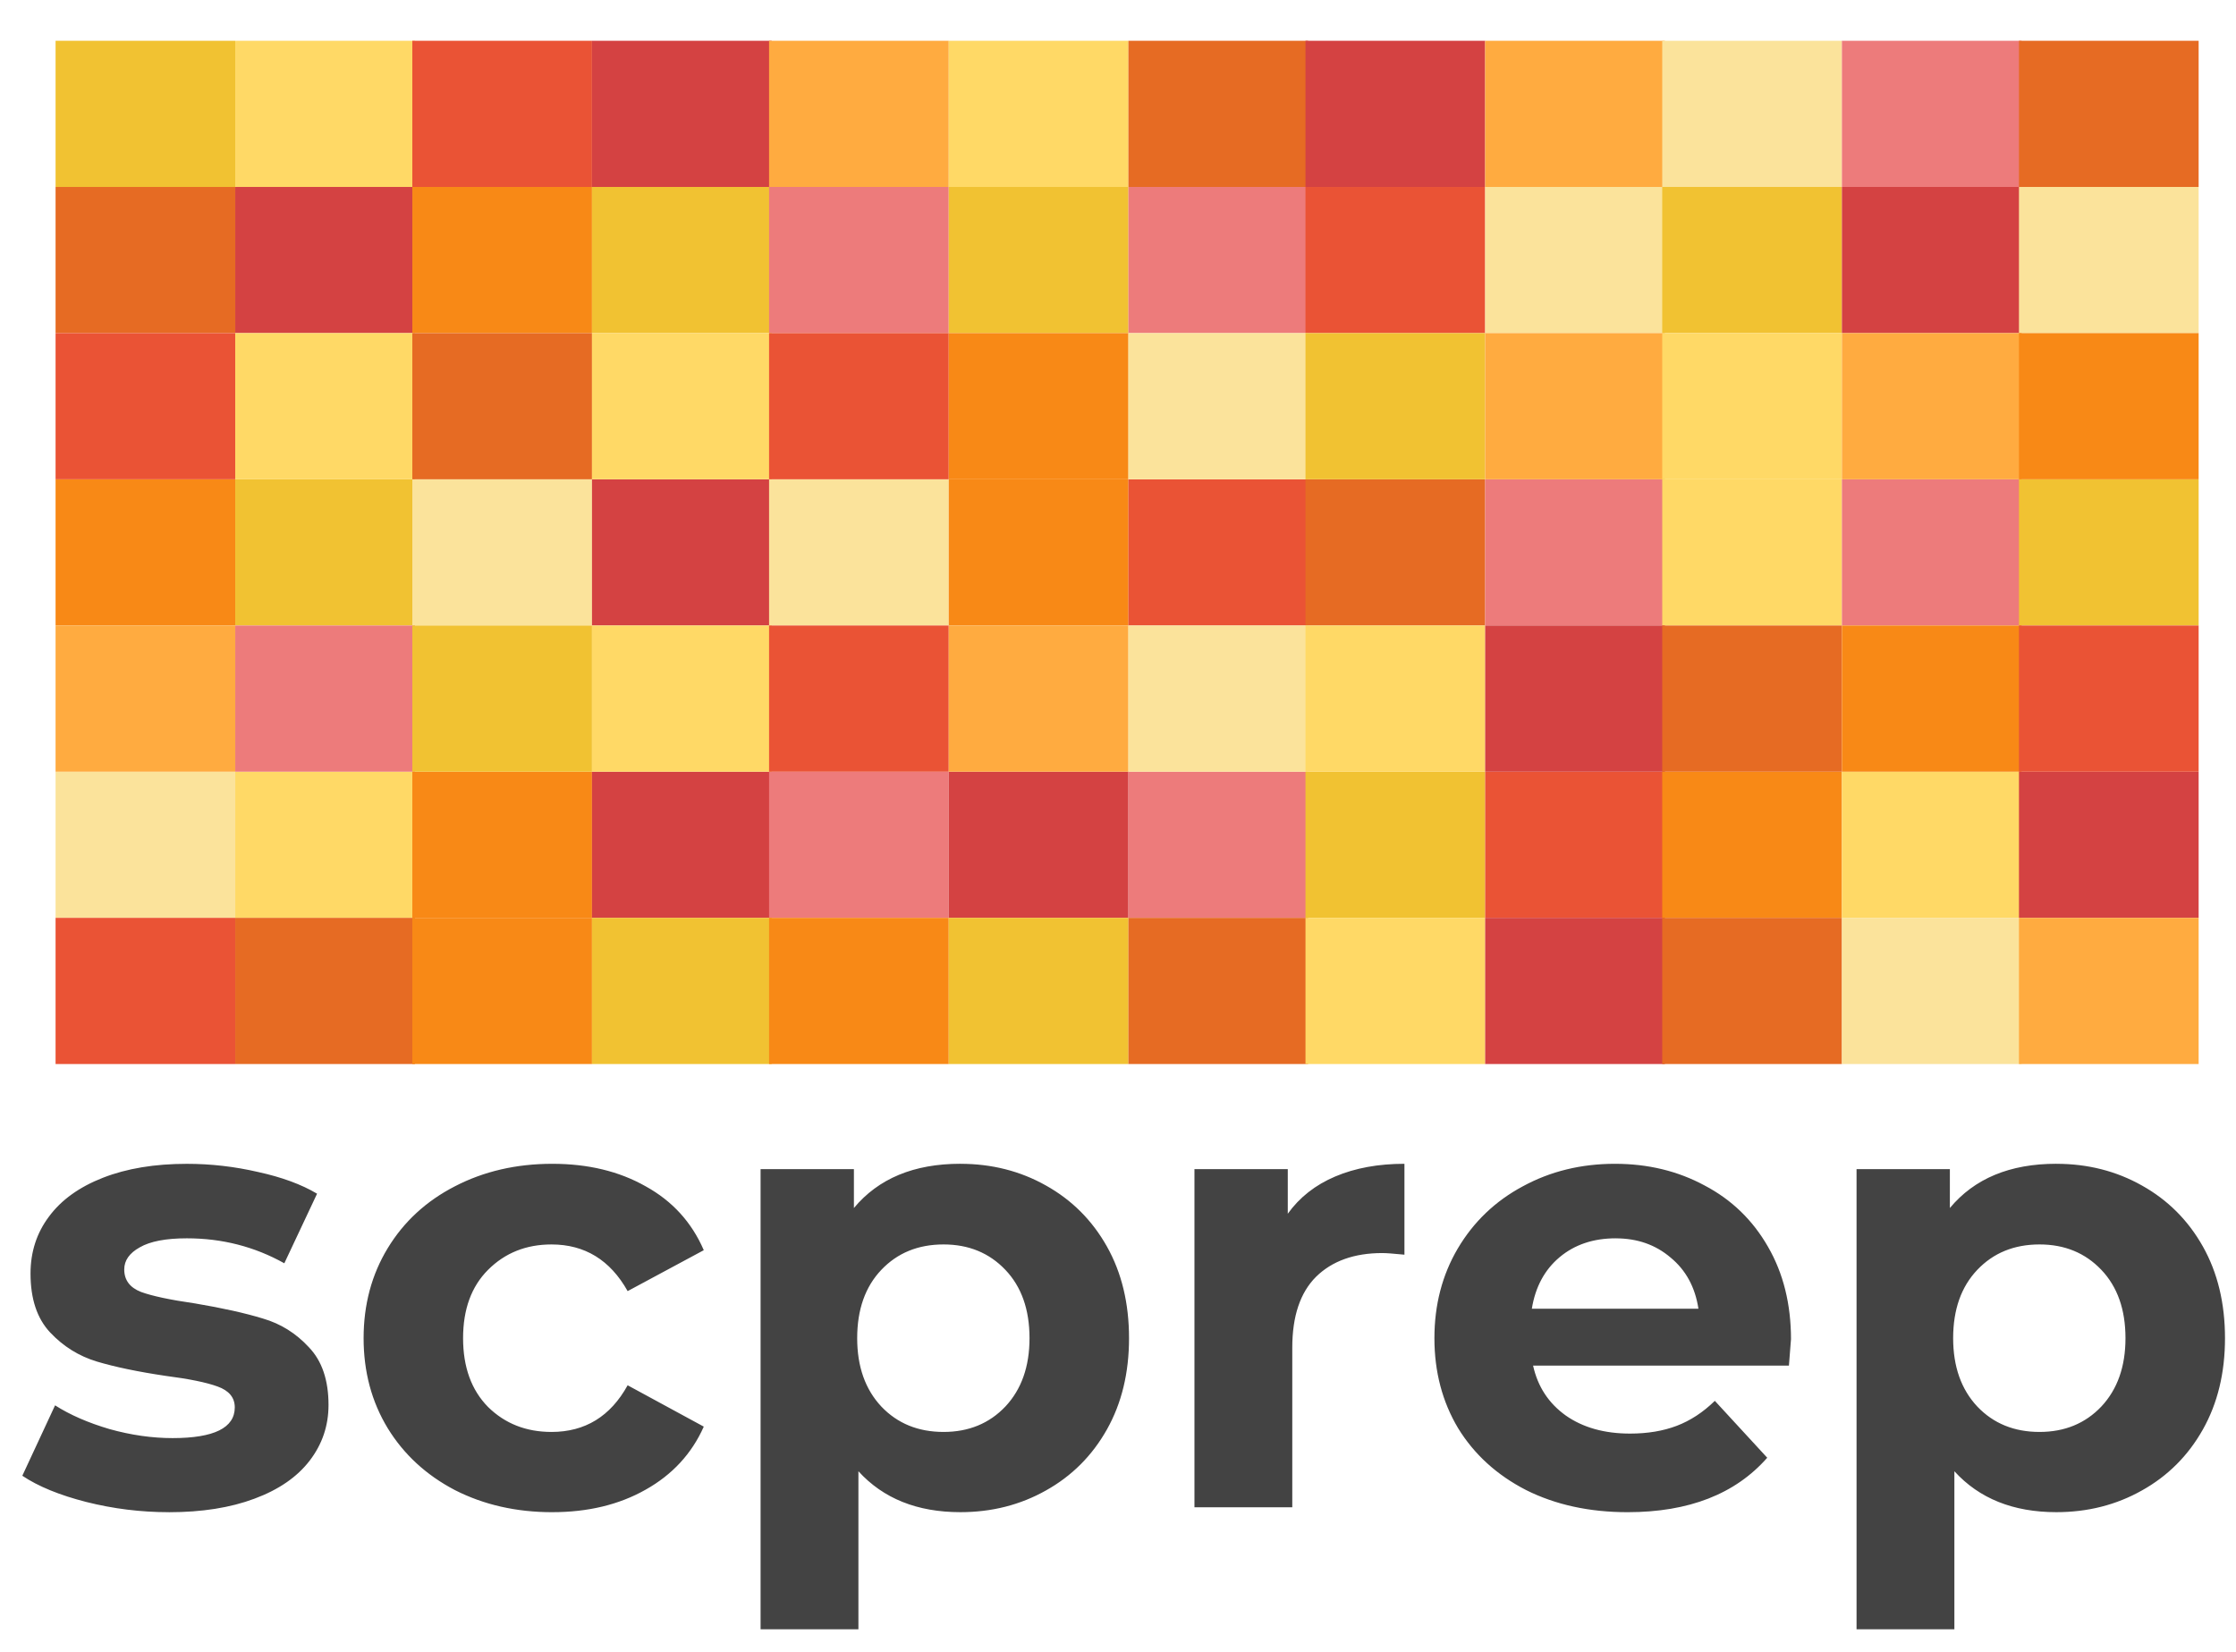 <?xml version="1.0" encoding="UTF-8" standalone="no"?>
<svg
   xmlns:dc="http://purl.org/dc/elements/1.1/"
   xmlns:cc="http://creativecommons.org/ns#"
   xmlns:rdf="http://www.w3.org/1999/02/22-rdf-syntax-ns#"
   xmlns:svg="http://www.w3.org/2000/svg"
   xmlns="http://www.w3.org/2000/svg"
   xmlns:sodipodi="http://sodipodi.sourceforge.net/DTD/sodipodi-0.dtd"
   xmlns:inkscape="http://www.inkscape.org/namespaces/inkscape"
   version="1.1"
   viewBox="0 0 85.344 63.057"
   stroke-miterlimit="10"
   id="svg183"
   sodipodi:docname="2019-07-27_scprep-grant-figure.svg"
   width="85.344"
   height="63.057"
   style="fill:none;stroke:none;stroke-linecap:square;stroke-miterlimit:10"
   inkscape:version="0.92.4 (f8dce91, 2019-08-02)">
  <defs
     id="defs187" />
  <sodipodi:namedview
     pagecolor="#ffffff"
     bordercolor="#666666"
     borderopacity="1"
     objecttolerance="10"
     gridtolerance="10"
     guidetolerance="10"
     inkscape:pageopacity="0"
     inkscape:pageshadow="2"
     inkscape:window-width="1855"
     inkscape:window-height="1056"
     id="namedview185"
     showgrid="false"
     fit-margin-top="1"
     fit-margin-left="1"
     fit-margin-right="1"
     fit-margin-bottom="1"
     inkscape:zoom="6.9060762"
     inkscape:cx="68.136508"
     inkscape:cy="27.181838"
     inkscape:window-x="65"
     inkscape:window-y="24"
     inkscape:window-maximized="1"
     inkscape:current-layer="svg183" />
  <clipPath
     id="g621b251bf0_0_0.0">
    <path
       d="M 0,0 H 960 V 540 H 0 Z"
       id="path2"
       inkscape:connector-curvature="0"
       style="clip-rule:nonzero" />
  </clipPath>
  <path
     style="fill:#fbe39b;fill-rule:evenodd"
     inkscape:connector-curvature="0"
     id="path7"
     d="m 2.121,29.453 h 6.858 v 5.579 H 2.121 Z" />
  <path
     style="fill:#ffd966;fill-rule:evenodd"
     inkscape:connector-curvature="0"
     id="path9"
     d="m 8.979,29.453 h 6.858 v 5.579 H 8.979 Z" />
  <path
     style="fill:#f88916;fill-rule:evenodd"
     inkscape:connector-curvature="0"
     id="path11"
     d="m 15.738,29.453 h 6.858 v 5.579 h -6.858 z" />
  <path
     style="fill:#d44242;fill-rule:evenodd"
     inkscape:connector-curvature="0"
     id="path13"
     d="m 22.595,29.453 h 6.858 v 5.579 h -6.858 z" />
  <path
     style="fill:#ed7b7b;fill-rule:evenodd"
     inkscape:connector-curvature="0"
     id="path15"
     d="m 29.354,29.453 h 6.858 v 5.579 h -6.858 z" />
  <path
     style="fill:#d44242;fill-rule:evenodd"
     inkscape:connector-curvature="0"
     id="path17"
     d="m 36.212,29.453 h 6.858 v 5.579 h -6.858 z" />
  <path
     style="fill:#ed7b7b;fill-rule:evenodd"
     inkscape:connector-curvature="0"
     id="path19"
     d="m 43.069,29.453 h 6.858 v 5.579 h -6.858 z" />
  <path
     style="fill:#f1c232;fill-rule:evenodd"
     inkscape:connector-curvature="0"
     id="path21"
     d="m 49.828,29.453 h 6.858 v 5.579 h -6.858 z" />
  <path
     style="fill:#ea5335;fill-rule:evenodd"
     inkscape:connector-curvature="0"
     id="path23"
     d="m 56.686,29.453 h 6.858 v 5.579 h -6.858 z" />
  <path
     style="fill:#f88916;fill-rule:evenodd"
     inkscape:connector-curvature="0"
     id="path25"
     d="m 63.444,29.453 h 6.858 v 5.579 H 63.444 Z" />
  <path
     style="fill:#ffd966;fill-rule:evenodd"
     inkscape:connector-curvature="0"
     id="path27"
     d="m 70.302,29.453 h 6.858 v 5.579 h -6.858 z" />
  <path
     style="fill:#d44242;fill-rule:evenodd"
     inkscape:connector-curvature="0"
     id="path29"
     d="m 77.06,29.453 h 6.858 v 5.579 h -6.858 z" />
  <path
     style="fill:#ea5335;fill-rule:evenodd"
     inkscape:connector-curvature="0"
     id="path31"
     d="m 2.121,35.032 h 6.858 v 5.579 H 2.121 Z" />
  <path
     style="fill:#e66b23;fill-rule:evenodd"
     inkscape:connector-curvature="0"
     id="path33"
     d="m 8.979,35.032 h 6.858 v 5.579 H 8.979 Z" />
  <path
     style="fill:#f88916;fill-rule:evenodd"
     inkscape:connector-curvature="0"
     id="path35"
     d="m 15.738,35.032 h 6.858 v 5.579 h -6.858 z" />
  <path
     style="fill:#f1c232;fill-rule:evenodd"
     inkscape:connector-curvature="0"
     id="path37"
     d="m 22.595,35.032 h 6.858 v 5.579 h -6.858 z" />
  <path
     style="fill:#f88916;fill-rule:evenodd"
     inkscape:connector-curvature="0"
     id="path39"
     d="m 29.354,35.032 h 6.858 v 5.579 h -6.858 z" />
  <path
     style="fill:#f1c232;fill-rule:evenodd"
     inkscape:connector-curvature="0"
     id="path41"
     d="m 36.212,35.032 h 6.858 v 5.579 h -6.858 z" />
  <path
     style="fill:#e66b23;fill-rule:evenodd"
     inkscape:connector-curvature="0"
     id="path43"
     d="m 43.069,35.032 h 6.858 v 5.579 h -6.858 z" />
  <path
     style="fill:#ffd966;fill-rule:evenodd"
     inkscape:connector-curvature="0"
     id="path45"
     d="m 49.828,35.032 h 6.858 v 5.579 h -6.858 z" />
  <path
     style="fill:#d44242;fill-rule:evenodd"
     inkscape:connector-curvature="0"
     id="path47"
     d="m 56.686,35.032 h 6.858 v 5.579 h -6.858 z" />
  <path
     style="fill:#e66b23;fill-rule:evenodd"
     inkscape:connector-curvature="0"
     id="path49"
     d="m 63.444,35.032 h 6.858 v 5.579 H 63.444 Z" />
  <path
     style="fill:#fbe39b;fill-rule:evenodd"
     inkscape:connector-curvature="0"
     id="path51"
     d="m 70.302,35.032 h 6.858 v 5.579 h -6.858 z" />
  <path
     style="fill:#ffab40;fill-rule:evenodd"
     inkscape:connector-curvature="0"
     id="path53"
     d="m 77.06,35.032 h 6.858 v 5.579 h -6.858 z" />
  <path
     style="fill:#f88916;fill-rule:evenodd"
     inkscape:connector-curvature="0"
     id="path55"
     d="M 2.121,18.295 H 8.979 V 23.874 H 2.121 Z" />
  <path
     style="fill:#f1c232;fill-rule:evenodd"
     inkscape:connector-curvature="0"
     id="path57"
     d="m 8.979,18.295 h 6.858 V 23.874 H 8.979 Z" />
  <path
     style="fill:#fbe39b;fill-rule:evenodd"
     inkscape:connector-curvature="0"
     id="path59"
     d="m 15.738,18.295 h 6.858 v 5.579 h -6.858 z" />
  <path
     style="fill:#d44242;fill-rule:evenodd"
     inkscape:connector-curvature="0"
     id="path61"
     d="m 22.595,18.295 h 6.858 v 5.579 h -6.858 z" />
  <path
     style="fill:#fbe39b;fill-rule:evenodd"
     inkscape:connector-curvature="0"
     id="path63"
     d="m 29.354,18.295 h 6.858 v 5.579 h -6.858 z" />
  <path
     style="fill:#f88916;fill-rule:evenodd"
     inkscape:connector-curvature="0"
     id="path65"
     d="m 36.212,18.295 h 6.858 v 5.579 h -6.858 z" />
  <path
     style="fill:#ea5335;fill-rule:evenodd"
     inkscape:connector-curvature="0"
     id="path67"
     d="m 43.069,18.295 h 6.858 v 5.579 h -6.858 z" />
  <path
     style="fill:#e66b23;fill-rule:evenodd"
     inkscape:connector-curvature="0"
     id="path69"
     d="m 49.828,18.295 h 6.858 v 5.579 h -6.858 z" />
  <path
     style="fill:#ed7b7b;fill-rule:evenodd"
     inkscape:connector-curvature="0"
     id="path71"
     d="m 56.686,18.295 h 6.858 v 5.579 h -6.858 z" />
  <path
     style="fill:#ffd966;fill-rule:evenodd"
     inkscape:connector-curvature="0"
     id="path73"
     d="m 63.444,18.295 h 6.858 V 23.874 H 63.444 Z" />
  <path
     style="fill:#ed7b7b;fill-rule:evenodd"
     inkscape:connector-curvature="0"
     id="path75"
     d="m 70.302,18.295 h 6.858 v 5.579 h -6.858 z" />
  <path
     style="fill:#f1c232;fill-rule:evenodd"
     inkscape:connector-curvature="0"
     id="path77"
     d="m 77.06,18.295 h 6.858 v 5.579 h -6.858 z" />
  <path
     style="fill:#ffab40;fill-rule:evenodd"
     inkscape:connector-curvature="0"
     id="path79"
     d="m 2.121,23.874 h 6.858 v 5.579 H 2.121 Z" />
  <path
     style="fill:#ed7b7b;fill-rule:evenodd"
     inkscape:connector-curvature="0"
     id="path81"
     d="m 8.979,23.874 h 6.858 v 5.579 H 8.979 Z" />
  <path
     style="fill:#f1c232;fill-rule:evenodd"
     inkscape:connector-curvature="0"
     id="path83"
     d="m 15.738,23.874 h 6.858 v 5.579 h -6.858 z" />
  <path
     style="fill:#ffd966;fill-rule:evenodd"
     inkscape:connector-curvature="0"
     id="path85"
     d="m 22.595,23.874 h 6.858 v 5.579 h -6.858 z" />
  <path
     style="fill:#ea5335;fill-rule:evenodd"
     inkscape:connector-curvature="0"
     id="path87"
     d="m 29.354,23.874 h 6.858 v 5.579 h -6.858 z" />
  <path
     style="fill:#ffab40;fill-rule:evenodd"
     inkscape:connector-curvature="0"
     id="path89"
     d="m 36.212,23.874 h 6.858 v 5.579 h -6.858 z" />
  <path
     style="fill:#fbe39b;fill-rule:evenodd"
     inkscape:connector-curvature="0"
     id="path91"
     d="m 43.069,23.874 h 6.858 v 5.579 h -6.858 z" />
  <path
     style="fill:#ffd966;fill-rule:evenodd"
     inkscape:connector-curvature="0"
     id="path93"
     d="m 49.828,23.874 h 6.858 v 5.579 h -6.858 z" />
  <path
     style="fill:#d44242;fill-rule:evenodd"
     inkscape:connector-curvature="0"
     id="path95"
     d="m 56.686,23.874 h 6.858 v 5.579 h -6.858 z" />
  <path
     style="fill:#e66b23;fill-rule:evenodd"
     inkscape:connector-curvature="0"
     id="path97"
     d="m 63.444,23.874 h 6.858 v 5.579 H 63.444 Z" />
  <path
     style="fill:#f88916;fill-rule:evenodd"
     inkscape:connector-curvature="0"
     id="path99"
     d="m 70.302,23.874 h 6.858 v 5.579 h -6.858 z" />
  <path
     style="fill:#ea5335;fill-rule:evenodd"
     inkscape:connector-curvature="0"
     id="path101"
     d="m 77.06,23.874 h 6.858 v 5.579 h -6.858 z" />
  <path
     style="fill:#e66b23;fill-rule:evenodd"
     inkscape:connector-curvature="0"
     id="path103"
     d="m 2.121,7.135 h 6.858 v 5.579 H 2.121 Z" />
  <path
     style="fill:#d44242;fill-rule:evenodd"
     inkscape:connector-curvature="0"
     id="path105"
     d="m 8.979,7.135 h 6.858 v 5.579 H 8.979 Z" />
  <path
     style="fill:#f88916;fill-rule:evenodd"
     inkscape:connector-curvature="0"
     id="path107"
     d="m 15.738,7.135 h 6.858 v 5.579 h -6.858 z" />
  <path
     style="fill:#f1c232;fill-rule:evenodd"
     inkscape:connector-curvature="0"
     id="path109"
     d="m 22.595,7.135 h 6.858 v 5.579 h -6.858 z" />
  <path
     style="fill:#ed7b7b;fill-rule:evenodd"
     inkscape:connector-curvature="0"
     id="path111"
     d="m 29.354,7.135 h 6.858 v 5.579 h -6.858 z" />
  <path
     style="fill:#f1c232;fill-rule:evenodd"
     inkscape:connector-curvature="0"
     id="path113"
     d="m 36.212,7.135 h 6.858 v 5.579 h -6.858 z" />
  <path
     style="fill:#ed7b7b;fill-rule:evenodd"
     inkscape:connector-curvature="0"
     id="path115"
     d="m 43.069,7.135 h 6.858 v 5.579 h -6.858 z" />
  <path
     style="fill:#ea5335;fill-rule:evenodd"
     inkscape:connector-curvature="0"
     id="path117"
     d="m 49.828,7.135 h 6.858 v 5.579 h -6.858 z" />
  <path
     style="fill:#fbe39b;fill-rule:evenodd"
     inkscape:connector-curvature="0"
     id="path119"
     d="m 56.686,7.135 h 6.858 v 5.579 h -6.858 z" />
  <path
     style="fill:#f1c232;fill-rule:evenodd"
     inkscape:connector-curvature="0"
     id="path121"
     d="m 63.444,7.135 h 6.858 v 5.579 H 63.444 Z" />
  <path
     style="fill:#d44242;fill-rule:evenodd"
     inkscape:connector-curvature="0"
     id="path123"
     d="m 70.302,7.135 h 6.858 v 5.579 h -6.858 z" />
  <path
     style="fill:#fbe39b;fill-rule:evenodd"
     inkscape:connector-curvature="0"
     id="path125"
     d="m 77.06,7.135 h 6.858 v 5.579 h -6.858 z" />
  <path
     style="fill:#ea5335;fill-rule:evenodd"
     inkscape:connector-curvature="0"
     id="path127"
     d="M 2.121,12.714 H 8.979 V 18.293 H 2.121 Z" />
  <path
     style="fill:#ffd966;fill-rule:evenodd"
     inkscape:connector-curvature="0"
     id="path129"
     d="m 8.979,12.714 h 6.858 V 18.293 H 8.979 Z" />
  <path
     style="fill:#e66b23;fill-rule:evenodd"
     inkscape:connector-curvature="0"
     id="path131"
     d="m 15.738,12.714 h 6.858 v 5.579 h -6.858 z" />
  <path
     style="fill:#ffd966;fill-rule:evenodd"
     inkscape:connector-curvature="0"
     id="path133"
     d="m 22.595,12.714 h 6.858 v 5.579 h -6.858 z" />
  <path
     style="fill:#ea5335;fill-rule:evenodd"
     inkscape:connector-curvature="0"
     id="path135"
     d="m 29.354,12.714 h 6.858 v 5.579 h -6.858 z" />
  <path
     style="fill:#f88916;fill-rule:evenodd"
     inkscape:connector-curvature="0"
     id="path137"
     d="m 36.212,12.714 h 6.858 v 5.579 h -6.858 z" />
  <path
     style="fill:#fbe39b;fill-rule:evenodd"
     inkscape:connector-curvature="0"
     id="path139"
     d="m 43.069,12.714 h 6.858 v 5.579 h -6.858 z" />
  <path
     style="fill:#f1c232;fill-rule:evenodd"
     inkscape:connector-curvature="0"
     id="path141"
     d="m 49.828,12.714 h 6.858 v 5.579 h -6.858 z" />
  <path
     style="fill:#ffab40;fill-rule:evenodd"
     inkscape:connector-curvature="0"
     id="path143"
     d="m 56.686,12.714 h 6.858 v 5.579 h -6.858 z" />
  <path
     style="fill:#ffd966;fill-rule:evenodd"
     inkscape:connector-curvature="0"
     id="path145"
     d="m 63.444,12.714 h 6.858 V 18.293 H 63.444 Z" />
  <path
     style="fill:#ffab40;fill-rule:evenodd"
     inkscape:connector-curvature="0"
     id="path147"
     d="m 70.302,12.714 h 6.858 v 5.579 h -6.858 z" />
  <path
     style="fill:#f88916;fill-rule:evenodd"
     inkscape:connector-curvature="0"
     id="path149"
     d="m 77.06,12.714 h 6.858 v 5.579 h -6.858 z" />
  <path
     style="fill:#f1c232;fill-rule:evenodd"
     inkscape:connector-curvature="0"
     id="path151"
     d="M 2.121,1.556 H 8.979 V 7.135 H 2.121 Z" />
  <path
     style="fill:#ffd966;fill-rule:evenodd"
     inkscape:connector-curvature="0"
     id="path153"
     d="m 8.979,1.556 h 6.858 V 7.135 H 8.979 Z" />
  <path
     style="fill:#ea5335;fill-rule:evenodd"
     inkscape:connector-curvature="0"
     id="path155"
     d="m 15.738,1.556 h 6.858 v 5.579 h -6.858 z" />
  <path
     style="fill:#d44242;fill-rule:evenodd"
     inkscape:connector-curvature="0"
     id="path157"
     d="m 22.595,1.556 h 6.858 v 5.579 h -6.858 z" />
  <path
     style="fill:#ffab40;fill-rule:evenodd"
     inkscape:connector-curvature="0"
     id="path159"
     d="m 29.354,1.556 h 6.858 v 5.579 h -6.858 z" />
  <path
     style="fill:#ffd966;fill-rule:evenodd"
     inkscape:connector-curvature="0"
     id="path161"
     d="m 36.212,1.556 h 6.858 v 5.579 h -6.858 z" />
  <path
     style="fill:#e66b23;fill-rule:evenodd"
     inkscape:connector-curvature="0"
     id="path163"
     d="m 43.069,1.556 h 6.858 v 5.579 h -6.858 z" />
  <path
     style="fill:#d44242;fill-rule:evenodd"
     inkscape:connector-curvature="0"
     id="path165"
     d="m 49.828,1.556 h 6.858 v 5.579 h -6.858 z" />
  <path
     style="fill:#ffab40;fill-rule:evenodd"
     inkscape:connector-curvature="0"
     id="path167"
     d="m 56.686,1.556 h 6.858 v 5.579 h -6.858 z" />
  <path
     style="fill:#fbe39b;fill-rule:evenodd"
     inkscape:connector-curvature="0"
     id="path169"
     d="m 63.444,1.556 h 6.858 V 7.135 H 63.444 Z" />
  <path
     style="fill:#ed7b7b;fill-rule:evenodd"
     inkscape:connector-curvature="0"
     id="path171"
     d="m 70.302,1.556 h 6.858 v 5.579 h -6.858 z" />
  <path
     style="fill:#e66b23;fill-rule:evenodd"
     inkscape:connector-curvature="0"
     id="path173"
     d="m 77.06,1.556 h 6.858 v 5.579 h -6.858 z" />
  <path
     style="fill:#000000;fill-opacity:0;fill-rule:evenodd"
     inkscape:connector-curvature="0"
     id="path175"
     d="M 1.745,1 H 84.202 V 41.094 H 1.745 Z" />
  <path
     style="fill:#434343;fill-rule:nonzero;stroke:none;stroke-linecap:square;stroke-miterlimit:10"
     inkscape:connector-curvature="0"
     id="path179-3"
     d="m 6.446,57.716 q -1.609,0 -3.156,-0.391 -1.531,-0.391 -2.438,-1 L 2.102,53.638 q 0.859,0.547 2.078,0.906 1.234,0.344 2.406,0.344 2.375,0 2.375,-1.172 0,-0.562 -0.656,-0.797 -0.641,-0.234 -1.984,-0.406 -1.578,-0.234 -2.625,-0.547 -1.031,-0.312 -1.781,-1.109 -0.75,-0.797 -0.75,-2.25 0,-1.234 0.703,-2.172 0.703,-0.953 2.062,-1.484 1.359,-0.531 3.203,-0.531 1.375,0 2.719,0.312 1.359,0.297 2.25,0.828 l -1.25,2.656 q -1.703,-0.953 -3.719,-0.953 -1.203,0 -1.797,0.344 -0.594,0.328 -0.594,0.844 0,0.609 0.641,0.859 0.641,0.234 2.062,0.438 1.578,0.266 2.594,0.578 1.016,0.297 1.75,1.094 0.75,0.781 0.75,2.203 0,1.188 -0.719,2.125 -0.719,0.938 -2.109,1.453 -1.375,0.516 -3.266,0.516 z m 14.635,0 q -2.062,0 -3.719,-0.844 -1.641,-0.859 -2.562,-2.359 -0.922,-1.516 -0.922,-3.438 0,-1.922 0.922,-3.438 0.922,-1.516 2.562,-2.359 1.656,-0.859 3.719,-0.859 2.047,0 3.562,0.859 1.531,0.844 2.219,2.438 l -2.906,1.562 q -1,-1.781 -2.906,-1.781 -1.453,0 -2.422,0.969 -0.953,0.953 -0.953,2.609 0,1.656 0.953,2.625 0.969,0.953 2.422,0.953 1.922,0 2.906,-1.781 l 2.906,1.578 q -0.688,1.547 -2.219,2.406 -1.516,0.859 -3.562,0.859 z M 36.655,44.419 q 1.797,0 3.266,0.828 1.484,0.828 2.328,2.328 0.844,1.5 0.844,3.5 0,1.984 -0.844,3.484 -0.844,1.5 -2.328,2.328 -1.469,0.828 -3.266,0.828 -2.469,0 -3.891,-1.562 v 6.031 H 29.03 v -17.562 h 3.562 v 1.484 q 1.406,-1.688 4.062,-1.688 z m -0.641,10.234 q 1.438,0 2.359,-0.969 0.922,-0.984 0.922,-2.609 0,-1.641 -0.922,-2.609 -0.922,-0.969 -2.359,-0.969 -1.453,0 -2.375,0.969 -0.922,0.969 -0.922,2.609 0,1.625 0.922,2.609 0.922,0.969 2.375,0.969 z m 13.138,-8.328 q 0.672,-0.938 1.812,-1.422 1.141,-0.484 2.641,-0.484 v 3.469 q -0.625,-0.062 -0.844,-0.062 -1.609,0 -2.531,0.906 -0.906,0.906 -0.906,2.703 v 6.094 H 45.59 V 44.622 h 3.562 z m 19.206,4.797 q 0,0.062 -0.078,1 H 58.515 q 0.266,1.203 1.25,1.906 0.984,0.688 2.453,0.688 1,0 1.781,-0.297 0.781,-0.297 1.453,-0.953 l 2,2.172 q -1.828,2.078 -5.328,2.078 -2.188,0 -3.875,-0.844 -1.672,-0.859 -2.594,-2.359 -0.906,-1.516 -0.906,-3.438 0,-1.906 0.891,-3.422 0.906,-1.531 2.484,-2.375 1.578,-0.859 3.516,-0.859 1.891,0 3.422,0.828 1.547,0.812 2.422,2.344 0.875,1.516 0.875,3.531 z m -6.688,-3.859 q -1.281,0 -2.141,0.719 -0.859,0.719 -1.062,1.969 h 6.359 q -0.188,-1.234 -1.062,-1.953 -0.859,-0.734 -2.094,-0.734 z m 16.816,-2.844 q 1.797,0 3.266,0.828 1.484,0.828 2.328,2.328 0.844,1.5 0.844,3.5 0,1.984 -0.844,3.484 -0.844,1.5 -2.328,2.328 -1.469,0.828 -3.266,0.828 -2.469,0 -3.891,-1.562 v 6.031 h -3.734 v -17.562 h 3.562 v 1.484 q 1.406,-1.688 4.062,-1.688 z m -0.641,10.234 q 1.438,0 2.359,-0.969 0.922,-0.984 0.922,-2.609 0,-1.641 -0.922,-2.609 -0.922,-0.969 -2.359,-0.969 -1.453,0 -2.375,0.969 -0.922,0.969 -0.922,2.609 0,1.625 0.922,2.609 0.922,0.969 2.375,0.969 z" />
</svg>
